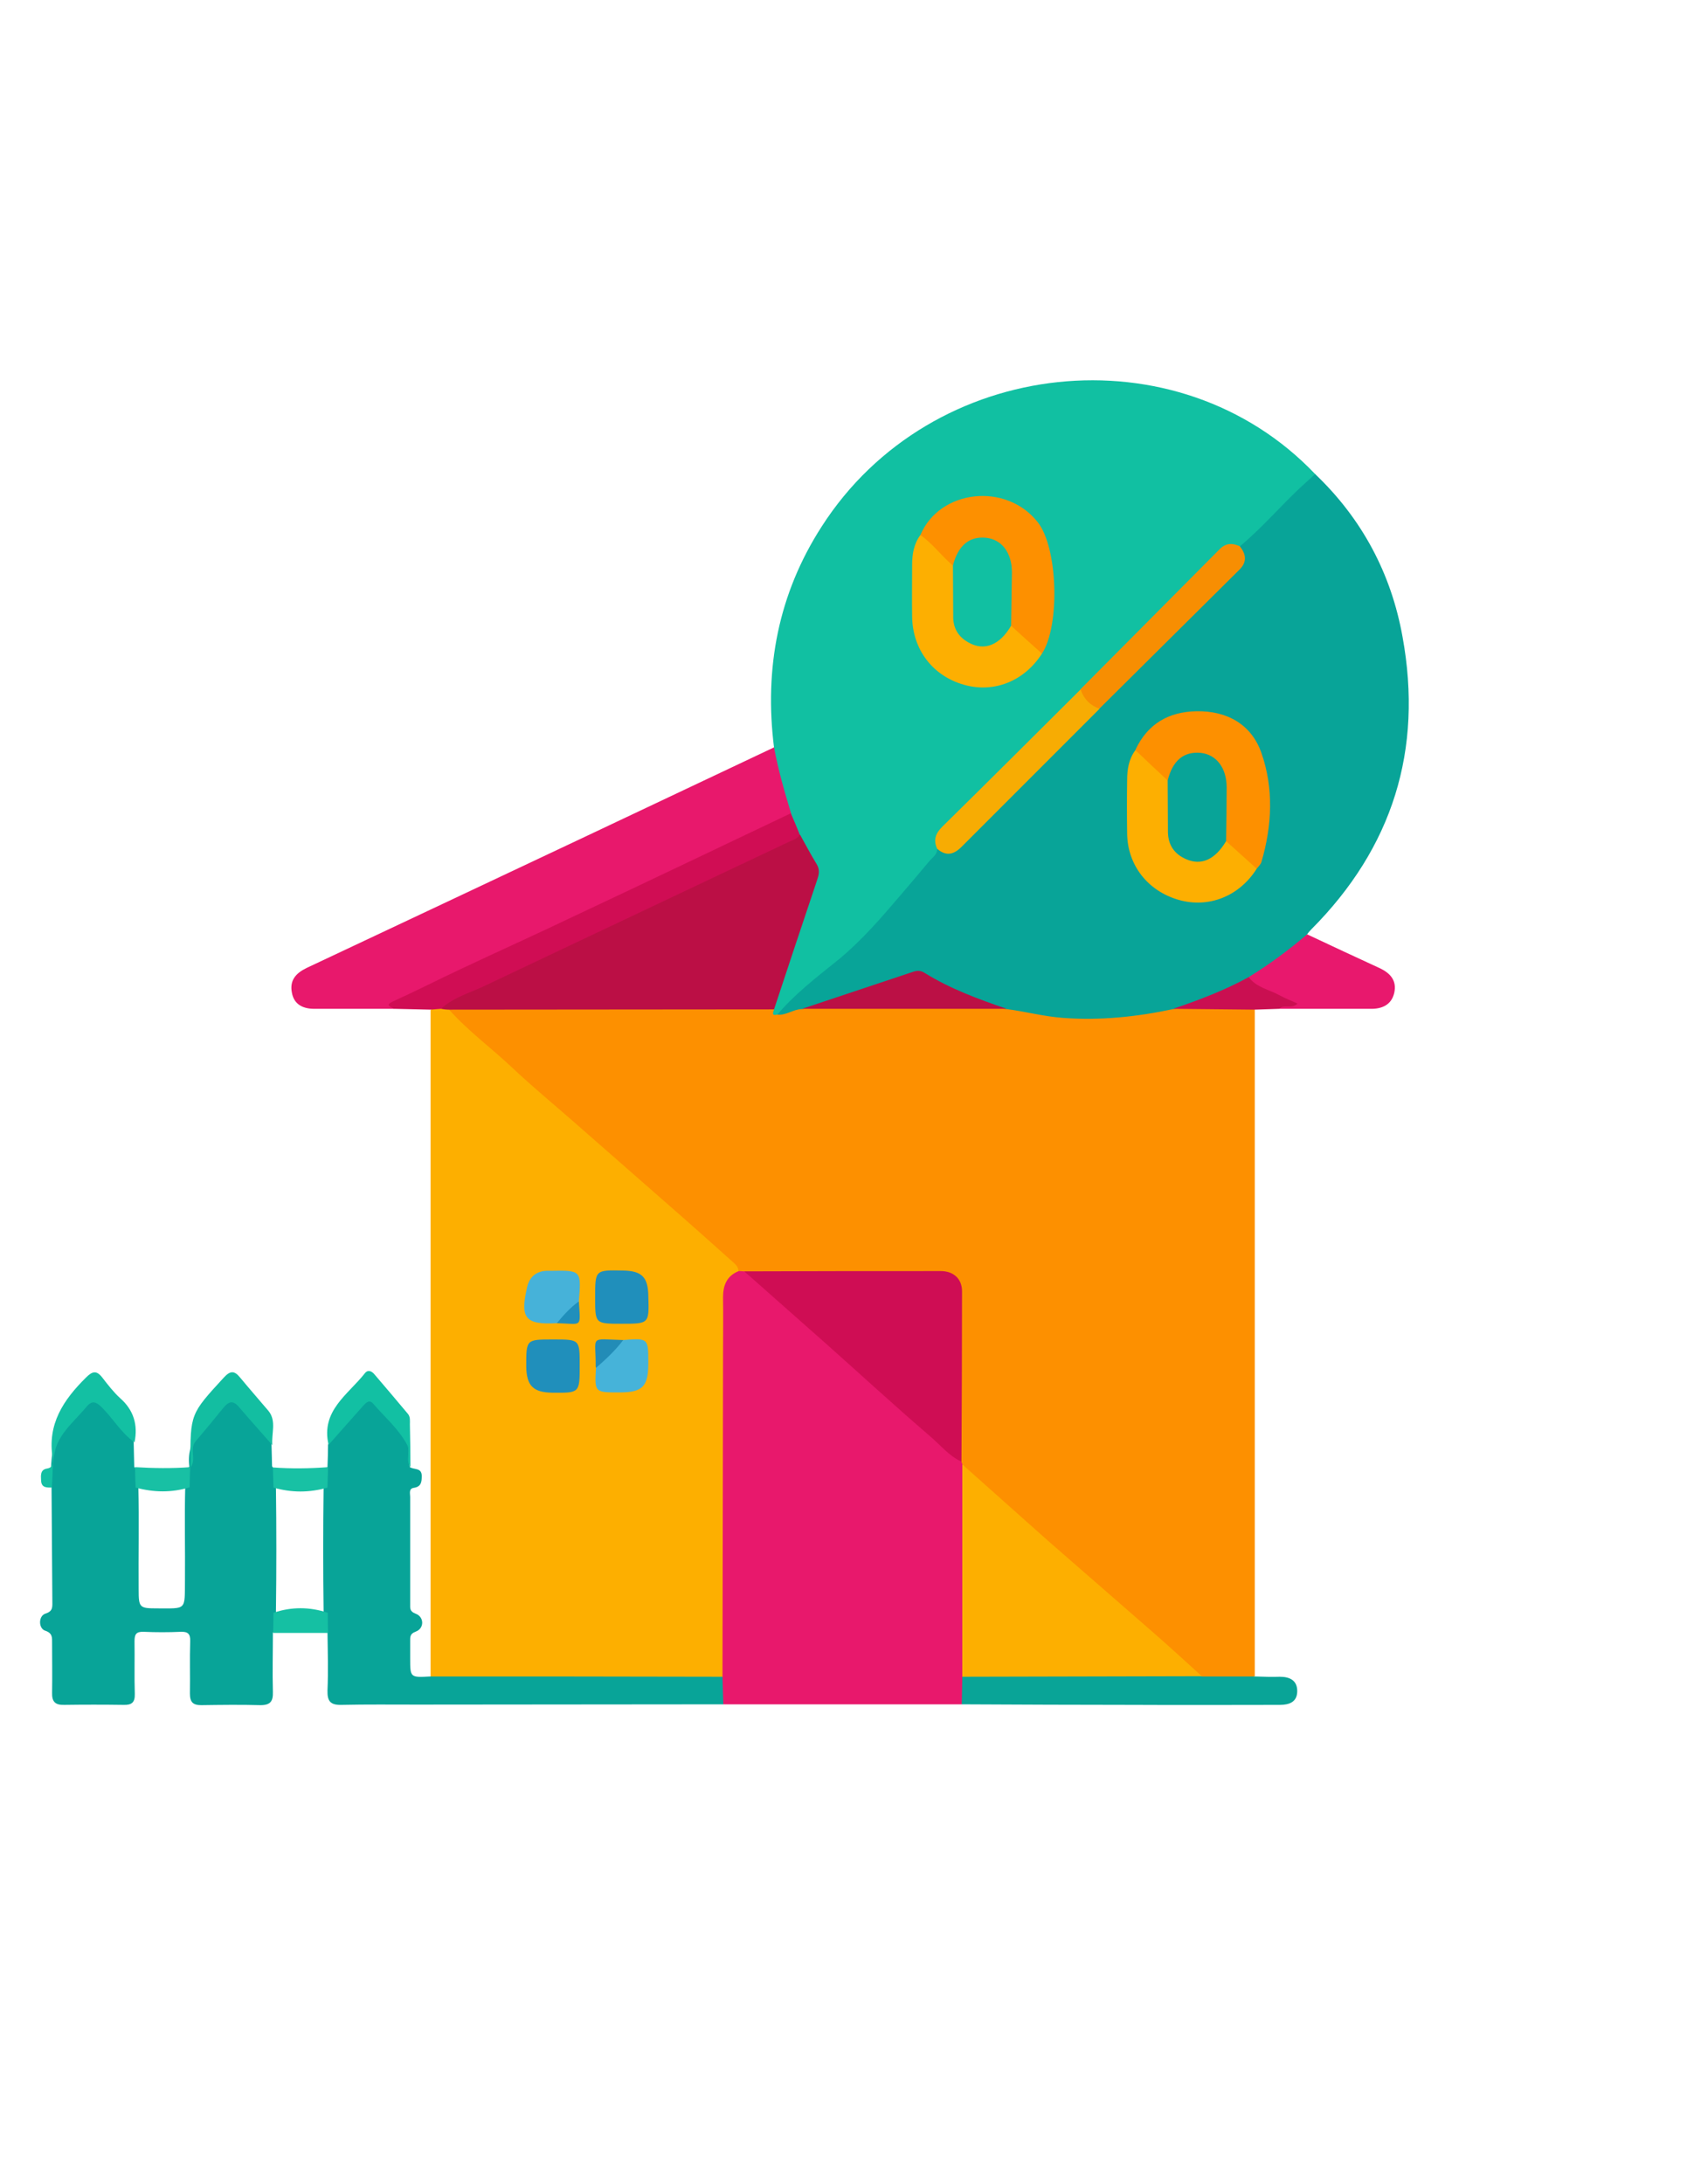 <?xml version="1.0" encoding="utf-8"?>
<!-- Generator: Adobe Illustrator 19.0.0, SVG Export Plug-In . SVG Version: 6.00 Build 0)  -->
<svg version="1.1" id="Calque_1" xmlns="http://www.w3.org/2000/svg" xmlns:xlink="http://www.w3.org/1999/xlink" x="0px" y="0px"
	 viewBox="0 0 612 792" style="enable-background:new 0 0 612 792;" xml:space="preserve">
<style type="text/css">
	.st0{fill:#FD9000;}
	.st1{fill:#FDAF00;}
	.st2{fill:#11C0A2;}
	.st3{fill:#08A498;}
	.st4{fill:#E8186C;}
	.st5{fill:#D00D54;}
	.st6{fill:#09A497;}
	.st7{fill:#E8186D;}
	.st8{fill:#13C0A3;}
	.st9{fill:#13BEA1;}
	.st10{fill:#12C0A3;}
	.st11{fill:#CA0F51;}
	.st12{fill:#18C0A4;}
	.st13{fill:#18C1A4;}
	.st14{fill:#15C0A3;}
	.st15{fill:#BB0F45;}
	.st16{fill:#CF0D54;}
	.st17{fill:#BB1045;}
	.st18{fill:#208FBB;}
	.st19{fill:#46B2D9;}
	.st20{fill:#46B3D9;}
	.st21{fill:#228CB7;}
	.st22{fill:#FDAF01;}
	.st23{fill:#F78E02;}
	.st24{fill:#F7AC03;}
</style>
<g>
	<path class="st0" d="M455.2,366.1c0,80.6,0,161.1,0,241.7c-5.6,3.3-11.6,1.3-17.5,1.4c-7.3-2.7-11.8-9-17.4-13.8
		c-15.8-13.5-31.1-27.4-46.8-41c-7.1-6.2-14.1-12.6-21.2-18.9c-1.7-1.5-3.5-3.1-4.4-5.4c-0.2-0.6-0.3-1.1-0.4-1.7
		c-0.4-17.1-0.1-34.2-0.2-51.3c0-1.8,0-3.7,0-5.5c-0.1-7.1-1.9-8.9-8.9-9c-12.8-0.1-25.6,0-38.4-0.1c-9.6,0-19.3,0.2-28.9-0.2
		c-0.8,0-1.7-0.1-2.5-0.4c-15-13.5-30.2-26.9-45.4-40.2c-15.2-13.4-30.3-26.8-45.6-40.2c-4.5-3.9-9.1-7.7-13.3-12
		c-1.5-1.5-3.2-3.6,0.5-4.7c1.8-0.4,3.7-0.4,5.5-0.4c34.5,0,68.9,0,103.4,0c1.7,0,3.3,0,5,0.3c1.6,0.1,2.5,1.9,4.2,1.8
		c3.2-0.5,6.1-2.1,9.4-1.9c24-0.4,48.1-0.3,72.1-0.1c10.5,1.2,20.9,3.2,31.7,3.1c10.2-0.1,20.1-2.1,30.2-3.1
		c7.4,0.1,14.9-0.4,22.3-0.1C451,364.5,453.4,364.1,455.2,366.1z"/>
	<path class="st1" d="M163,366.2c7,7.8,15.5,14,23.1,21.2c7.2,6.8,14.9,13.1,22.4,19.7c13.2,11.6,26.4,23.1,39.6,34.7
		c6.1,5.4,12.2,10.8,18.2,16.2c0.9,0.8,1.6,1.7,1.6,3c-4.5,5.6-4.4,12.2-4.4,18.9c0.1,40,0.1,79.9,0,119.9c0,2.9,0.5,6-1.4,8.7
		c-2.2,1.6-4.8,1.3-7.2,1.3c-30.4,0-60.8,0-91.2,0c-2.6,0-5.4,0.5-7.5-1.8c0-80.6,0-161.1,0-241.7c1-1.3,2.4-1.3,3.8-1.4
		C161.2,364.9,162.3,365.1,163,366.2z"/>
	<path class="st2" d="M282,367.9c-2,0.5-1.7-0.5-1.2-1.8c-1.1-2.2,0.1-4.2,0.8-6.2c4-12.3,7.9-24.6,12.3-36.8
		c1.9-5.2,1.8-9.6-1.6-14c-1.3-1.7-2.1-3.8-3-5.7c-0.9-2.9-2.4-5.6-3.6-8.4c-2.1-5.9-3.8-11.9-5-18.1c-0.4-1.9-0.9-3.9,0.1-5.8
		c-3.6-28.7,1.5-55.7,17.3-80.2c39.7-61.9,129.2-71.4,179.1-18.9c-0.4,2.1-2.2,3.3-3.6,4.7c-6.2,6.3-12.4,12.5-18.7,18.7
		c-1.4,1.4-2.7,3-4.8,3.5c-4-0.7-6.9,1-9.6,3.8c-15.9,16.1-31.9,32-47.9,48c-16.2,16-32.1,32.2-48.3,48.2c-2.7,2.7-4.3,5.4-3.3,9.3
		c-0.1,1.4-0.7,2.6-1.6,3.6c-13.5,15.5-26,31.9-42.8,44.3C291.6,359.6,287.5,364.6,282,367.9z"/>
	<path class="st3" d="M449.8,198.1c7.8-6.5,14.4-14.2,21.8-21.2c1.8-1.7,3.7-3.3,5.5-5c17,16.2,27.6,36.1,31.7,59
		c7.5,41-3.6,76.5-33.1,106.1c-0.6,0.6-1.1,1.2-1.6,1.9c-1.6,4.4-5.9,6.2-9.1,8.8c-3.6,2.9-7.6,5.4-11.6,7.7
		c-8.7,5.1-17.7,9.3-27.8,10.5c-13.1,2.8-26.4,4.2-39.9,3.2c-7-0.5-13.6-2.3-20.5-3.2c-9.7-1.2-18.5-5-26.8-9.9
		c-3.7-2.2-6.9-2.3-10.8-1c-12.1,4.1-24,8.5-36.6,10.9c-3.2,0-5.8,2.4-9,2c6.3-7.4,13.9-13.3,21.4-19.3c9.3-7.5,16.8-16.4,24.4-25.3
		c3.1-3.6,6.2-7.3,9.3-11c1.2-1.4,2.9-2.4,2.9-4.5c4.2,1.1,7-1,9.9-3.9c14-14.2,28.1-28.2,42.1-42.2c2-2,4-3.9,6.4-5.6
		c16.6-16.1,32.7-32.8,49.3-49C450.6,204.4,450.1,201.4,449.8,198.1z"/>
	<path class="st4" d="M262.1,608c0.1-39.1,0.1-78.1,0.2-117.2c0-6.8,0.1-13.6,0-20.4c0-4.4,1.4-7.8,5.7-9.5c0.7,0,1.3,0.1,2,0.1
		c5.6,1.9,9,6.7,13.2,10.3c20.1,17.6,40,35.4,60.1,52.9c2,1.7,3.9,3.6,5.5,5.8c0.1,0.3,0.2,0.7,0.3,1c1,1.8,1.5,3.7,1.5,5.7
		c0,23.6,0.2,47.2-0.1,70.9c-0.1,3.5,1,7.2-1.6,10.4c-28.8,0-57.7,0-86.5,0C259.4,614.8,260,611.4,262.1,608z"/>
	<path class="st3" d="M99,592c0,7.2-0.2,14.3,0,21.5c0.1,3.4-0.9,4.8-4.5,4.8c-7.2-0.2-14.3-0.1-21.5,0c-3,0-4.1-1.1-4.1-4.2
		c0.1-6.3-0.1-12.6,0.1-19c0.1-2.6-0.8-3.5-3.4-3.4c-4.5,0.2-9,0.2-13.5,0c-2.8-0.1-3.3,1-3.3,3.5c0.1,6.3-0.1,12.7,0.1,19
		c0.1,3.1-1.1,4.1-4.1,4c-7.2-0.1-14.3-0.1-21.5,0c-3.3,0.1-4.5-1.2-4.4-4.4c0.1-6,0-12,0-18c0-2,0.2-3.6-2.5-4.5
		c-2.5-0.8-2.5-5.4,0.1-6.2c2.1-0.7,2.5-1.6,2.5-3.5c-0.1-14.1-0.2-28.3-0.3-42.4c-0.2-0.3-0.5-0.6-0.5-0.9
		c0.6-6.5-0.3-13.4,3.8-19.2c2.3-3.3,5-6.2,7.6-9.2c3-3.4,4.8-3.5,7.9-0.4c4.2,4,8.2,8.3,11,13.4c0.1,3,0.1,6,0.2,9
		c1.9,2.1,1.4,4.7,1.5,7.2c0.3,12.4,0,24.9,0.1,37.3c0,6.5,0.3,6.8,6.6,6.8c10.9,0,10.1,0.9,10.2-10.3c0.1-11.3-0.2-22.6,0.1-33.9
		c0-2.5-0.4-5.1,1.5-7.2l0,0c-1.2-9.6,5-15.6,10.7-21.9c3.2-3.5,5.1-3.8,8.3-0.3c4,4.4,8.7,8.3,10.8,14.1c0.1,2.7,0.1,5.4,0.2,8
		c1.9,2.2,1.4,4.8,1.4,7.4c0.2,15.1,0.2,30.2,0,45.2C100.5,587.2,100.9,589.8,99,592z"/>
	<path class="st4" d="M280.8,271c1.5,8.1,3.8,16.1,6.2,24c-0.8,2.1-2.7,2.8-4.5,3.7c-25.7,11.8-51.1,24.2-76.7,36
		c-13.9,6.4-27.7,13-41.4,19.6c-6.3,3-12.8,5.7-19,8.9c-1.1,0.6-2.7,0.8-2.4,2.6c-9.7,0-19.3,0-29,0c-4,0-7.3-1.5-8.1-5.8
		c-0.9-4.5,1.4-7.1,5.3-9c34-16,68-32,101.9-48C235.7,292.3,258.2,281.7,280.8,271z"/>
	<path class="st3" d="M262.1,608c0.1,3.3,0.2,6.7,0.3,10c-37,0-74,0.1-111,0.1c-9.2,0-18.3-0.1-27.5,0.1c-4,0.1-5.2-1.3-5.1-5.2
		c0.3-7,0.1-14,0-21c-1.8-2.2-1.4-4.8-1.4-7.4c-0.2-15.1-0.2-30.2,0-45.3c0-2.6-0.4-5.2,1.4-7.4c0.1-2.7,0.2-5.4,0.2-8
		c2.5-6.5,7.8-10.9,12.5-15.6c1.7-1.7,3.8-1,5.3,0.6c3.4,3.8,7,7.5,10.1,11.6c2.6,3.5,0.6,7.8,1.8,11.5c1.5,1,4.3,0.1,4.3,3.2
		c0,2.2-0.2,3.9-2.9,4.3c-1.9,0.3-1.3,2.1-1.3,3.3c0,13,0,25.9,0,38.9c0,1.4-0.2,2.6,1.9,3.4c3.2,1.1,3.3,5.3,0.2,6.5
		c-2.3,0.8-2.1,2.1-2.1,3.7c0,2,0,4,0,6c0,7,0,7,7.3,6.6C191.5,607.9,226.8,607.9,262.1,608z"/>
	<path class="st5" d="M142.9,365.8c-0.9-0.8-3.6-1.2-0.3-2.7c8.2-3.7,16.2-7.8,24.3-11.6c13.8-6.5,27.8-12.8,41.6-19.4
		c26.2-12.3,52.3-24.8,78.4-37.2c1.1,2.6,2.2,5.1,3.2,7.7c0.2,3.2-2.7,3.4-4.6,4.4c-16.5,8.4-33.3,15.9-50,23.7
		c-23.2,10.8-46.2,22.2-69.5,32.7c-2,0.9-4.1,1.5-6,2.4c-1.3,0.1-2.5,0.2-3.8,0.3C151.8,366,147.4,365.9,142.9,365.8z"/>
	<path class="st6" d="M348.9,618c0.1-3.3,0.1-6.7,0.2-10c1.7-1.7,4-1.6,6.1-1.6c24.5-0.1,49,0,73.5,0c2.5,0,5,0.5,7.3,1.5
		c6.4,0,12.8,0,19.3,0c3,0.1,6,0.2,9,0.1c3.7,0,6.4,1.4,6.3,5.4c-0.1,3.7-2.8,4.8-6.3,4.8c-17.5,0-34.9,0.1-52.4,0
		C390.8,618.2,369.9,618.1,348.9,618z"/>
	<path class="st7" d="M453,354.3c7.5-4.6,14.5-9.8,21.2-15.5c8.7,4.1,17.5,8.2,26.2,12.2c3.9,1.8,6.4,4.5,5.4,9
		c-1,4.4-4.5,5.9-8.7,5.8c-11,0-22,0-33,0c0.2-2.1,2-1.7,3.9-2.1c-4.6-1.7-8.6-3.4-12.4-5.6C454.3,357.3,451.9,356.9,453,354.3z"/>
	<path class="st8" d="M48.8,523c-5-3.5-7.9-8.9-12.2-13c-2.1-2-3.5-2-5.3,0.2c-3.5,4.2-7.9,7.9-10.2,12.7
		c-2.4,4.9-1.8,10.9-2.3,16.5c-1.9,0-3.8,0.1-3.9-2.6c-0.1-1.9-0.3-3.9,2.2-4.3c1.8-0.3,2-1.4,2-2.8c0-0.3,0.1-0.7,0-1
		c-2-12.3,3.9-21.1,12.1-29.2c2.3-2.3,3.8-2.7,5.9,0c2,2.6,4.1,5.3,6.5,7.5C48.5,511.3,50.1,516.7,48.8,523z"/>
	<path class="st9" d="M98.8,524c-4-4.6-8.1-9.1-12.1-13.8c-2.1-2.5-3.7-2.1-5.6,0.2c-3.3,4.1-6.7,8.2-10.1,12.2
		c-2.4,2.8,0.4,6.6-1.9,9.5c0-0.5,0-1,0-1.5c-0.1-18,0-17.9,12.1-31.1c2.3-2.5,3.8-2.6,5.9,0c3.4,4.1,6.9,8.1,10.3,12.1
		C100.4,515.3,98.4,519.8,98.8,524z"/>
	<path class="st10" d="M148.9,532c-1.9-2.5,0.1-5.7-1.2-8.1c-3.1-5.8-8.1-10-12.3-14.9c-1.4-1.7-2.7-0.3-3.7,0.8
		c-4.2,4.7-8.3,9.4-12.5,14.1c-2.9-12.4,7.1-18.2,13.2-26c1-1.3,2.4-0.8,3.4,0.4c4.1,4.8,8.2,9.6,12.2,14.4c0.9,1.1,0.7,2.5,0.7,3.8
		C148.8,521.7,148.9,526.9,148.9,532z"/>
	<path class="st11" d="M453,354.3c2.8,3.8,7.4,4.5,11.2,6.6c2,1.1,4.1,1.9,6.5,3c-2.2,2.2-5,0.1-6.6,1.9c-3,0.1-5.9,0.2-8.9,0.3
		c-9.9-0.1-19.7-0.2-29.6-0.3C435,362.6,444.3,359.1,453,354.3z"/>
	<path class="st12" d="M49.2,539.4c-0.1-2.5-0.2-4.9-0.2-7.4c6.7,0.4,13.4,0.5,20,0c-0.1,2.4-0.2,4.9-0.2,7.3
		C62.3,541.3,55.8,541.2,49.2,539.4z"/>
	<path class="st13" d="M119,532c-0.1,2.5-0.1,4.9-0.2,7.4c-6.5,1.9-13.1,1.9-19.6,0c-0.1-2.4-0.1-4.9-0.2-7.3
		C105.7,532.6,112.3,532.5,119,532z"/>
	<path class="st14" d="M118.9,584.8c0,2.4,0,4.8,0.1,7.3c-6.6,0-13.3,0-19.9,0c0-2.4,0.1-4.8,0.1-7.3
		C105.7,582.6,112.3,582.6,118.9,584.8z"/>
	<path class="st15" d="M160,365.8c4.6-4.3,10.7-5.8,16.2-8.5c11.4-5.4,22.8-10.8,34.2-16.2c25.2-11.9,50.5-23.9,75.7-35.8
		c1.5-0.7,3.2-1.1,4.1-2.7c2,3.6,3.9,7.2,6.1,10.8c1.3,2.2,0.7,4,0,6.1c-5.2,15.5-10.4,31-15.5,46.5c-39.3,0-78.5,0.1-117.8,0.1
		C162,366.1,161,366,160,365.8z"/>
	<path class="st1" d="M436,607.8c-29,0.1-57.9,0.1-86.9,0.2c0-25.7,0-51.3,0-77c10.4,9.2,20.7,18.5,31.1,27.7
		c12.7,11.1,25.4,22.1,38.1,33.2C424.3,597.1,430.1,602.5,436,607.8z"/>
	<path class="st16" d="M348.8,530c-4.6-2.1-7.7-6.1-11.5-9.3c-12.8-11-25.3-22.5-37.9-33.7c-9.8-8.7-19.6-17.3-29.4-26
		c23.8-0.1,47.5-0.1,71.3-0.1c4.7,0,7.7,2.9,7.7,7.3C349,488.8,348.9,509.4,348.8,530z"/>
	<path class="st17" d="M291,365.8c13.5-4.5,27-9,40.5-13.5c1.3-0.4,2.5-0.4,3.8,0.4c9.3,5.8,19.6,9.6,29.9,13.1
		C340.5,365.8,315.7,365.8,291,365.8z"/>
	<path class="st18" d="M225.5,480c-9.6,0-9.6,0-9.6-9.5c0-10,0-10,10-9.8c6.9,0.1,9.2,2.3,9.3,9.3C235.5,480,235.5,480,225.5,480z"
		/>
	<path class="st18" d="M210.3,495.1c0,10,0,10-9.9,9.9c-7-0.1-9.4-2.5-9.5-9.6c0-9.7,0-9.7,9.5-9.7c0.2,0,0.3,0,0.5,0
		C210.3,485.7,210.3,485.7,210.3,495.1z"/>
	<path class="st19" d="M202,479.8c-11.4,0.6-13.4-1.7-10.8-13c0.8-3.6,3.1-5.8,7-6c0.5,0,1,0,1.5,0c11.2-0.2,11.2-0.2,10.3,11.1
		C208.1,475.3,205.7,478.2,202,479.8z"/>
	<path class="st20" d="M226.1,485.9c9.1-0.7,9.1-0.7,9.1,8.4c0,8.5-2.1,10.6-10.5,10.6c-9,0-9,0-8.5-8.9
		C218.4,491.6,222,488.5,226.1,485.9z"/>
	<path class="st21" d="M226.1,485.9c-2.9,3.8-6.3,7-9.9,10.1c0-0.2-0.1-0.3-0.1-0.5C216.2,484,213.5,485.6,226.1,485.9z"/>
	<path class="st18" d="M202,479.8c2.4-2.9,4.9-5.7,8-7.9C210.6,481.8,211.3,480,202,479.8z"/>
	<path class="st0" d="M333.9,194c7-16.6,31.2-19.2,42.6-4.6c7.3,9.3,8.1,37.5,1.5,47.6c-5.7-1.6-8.5-6.4-11.8-10.6
		c-1-5.6-0.3-11.3-0.5-16.9c-0.1-2.2,0-4.3-0.7-6.4c-1.3-3.5-3.6-6.1-7.5-6.5c-4-0.4-7.1,1.2-9.1,4.9c-0.5,1-0.9,2.1-1.6,3.1
		c-1,1.2-2.1,0.8-3,0C340.2,201.3,336.2,198.4,333.9,194z"/>
	<path class="st22" d="M366.8,226.9c3.7,3.4,7.4,6.7,11.2,10.1c-6.4,10-17.4,14.4-28.3,11.3c-11.3-3.2-18.6-12.7-18.8-24.6
		c-0.1-6.3,0-12.6,0-18.9c0-3.8,0.6-7.6,3-10.8c4.4,3.1,7.6,7.5,11.7,11c2.2,1.2,1.7,3.4,1.7,5.3c0.1,4.2,0,8.3,0.1,12.5
		c0,4.2,1.2,7.7,5.5,9.1c4.1,1.4,7.9,0.7,10.9-2.8C364.6,228.2,365.2,226.9,366.8,226.9z"/>
	<path class="st23" d="M449.8,198.1c2.2,2.8,2.7,5.6-0.1,8.4c-17,16.8-33.9,33.7-50.9,50.5c-4.6-0.1-6.9-2.5-6.9-7
		c16.9-17,33.7-33.9,50.6-50.9C444.8,196.8,447.2,196.9,449.8,198.1z"/>
	<path class="st24" d="M392,250c1.2,3.5,3.5,5.8,6.9,7c-16.6,16.6-33.2,33.2-49.8,49.8c-2.9,3-5.7,3.9-9.1,1c-1.5-3.2-0.6-5.6,1.8-8
		C358.6,283.3,375.3,266.6,392,250z"/>
	<path class="st0" d="M411.9,271.9c4.4-9.4,12-13.8,22.1-14c11.2-0.2,20,4.8,23.6,15.1c4.5,12.8,3.9,26.4,0,39.6
		c-0.3,0.9-1.1,1.6-1.7,2.4c-5.6-1.7-8.5-6.4-11.8-10.6c-1-5.6-0.3-11.3-0.5-16.9c-0.1-2,0-4-0.6-5.9c-1.2-3.8-3.6-6.5-7.7-6.9
		c-4-0.4-7.1,1.2-9,4.9c-0.5,1-0.9,2.1-1.6,3.1c-1,1.2-2.2,0.8-3,0C418.2,279.3,414.1,276.4,411.9,271.9z"/>
	<path class="st22" d="M444.8,305c3.7,3.3,7.4,6.7,11.1,10c-6.3,10-17.4,14.4-28.3,11.3c-11.2-3.2-18.6-12.6-18.7-24.1
		c-0.1-6.5-0.1-12.9,0-19.4c0-3.8,0.6-7.6,3-10.8c3.9,3.7,7.8,7.4,11.8,11.1c2.1,1.3,1.6,3.5,1.7,5.4c0.1,4.3,0,8.6,0.1,13
		c0.1,4,1.5,7.3,5.5,8.6c3.9,1.3,7.5,0.8,10.5-2.4C442.4,306.5,443,304.9,444.8,305z"/>
	<path class="st2" d="M366.8,226.9c-4.1,7-9.7,9.3-15.4,6.1c-3.8-2.1-5.7-5.3-5.6-9.7c0-6.1-0.1-12.2-0.1-18.3
		c1.9-7.2,5.9-10.6,12-10c5.7,0.6,9.4,5.4,9.4,12.5C367,214,366.9,220.5,366.8,226.9z"/>
	<path class="st3" d="M444.8,305c-4,6.7-9,9-14.6,6.5c-4.1-1.8-6.4-5-6.5-9.7c0-6.3-0.1-12.5-0.1-18.8c1.8-7.2,5.8-10.6,12-10
		c5.7,0.6,9.4,5.5,9.4,12.5C445,292,444.9,298.5,444.8,305z"/>
</g>
</svg>
